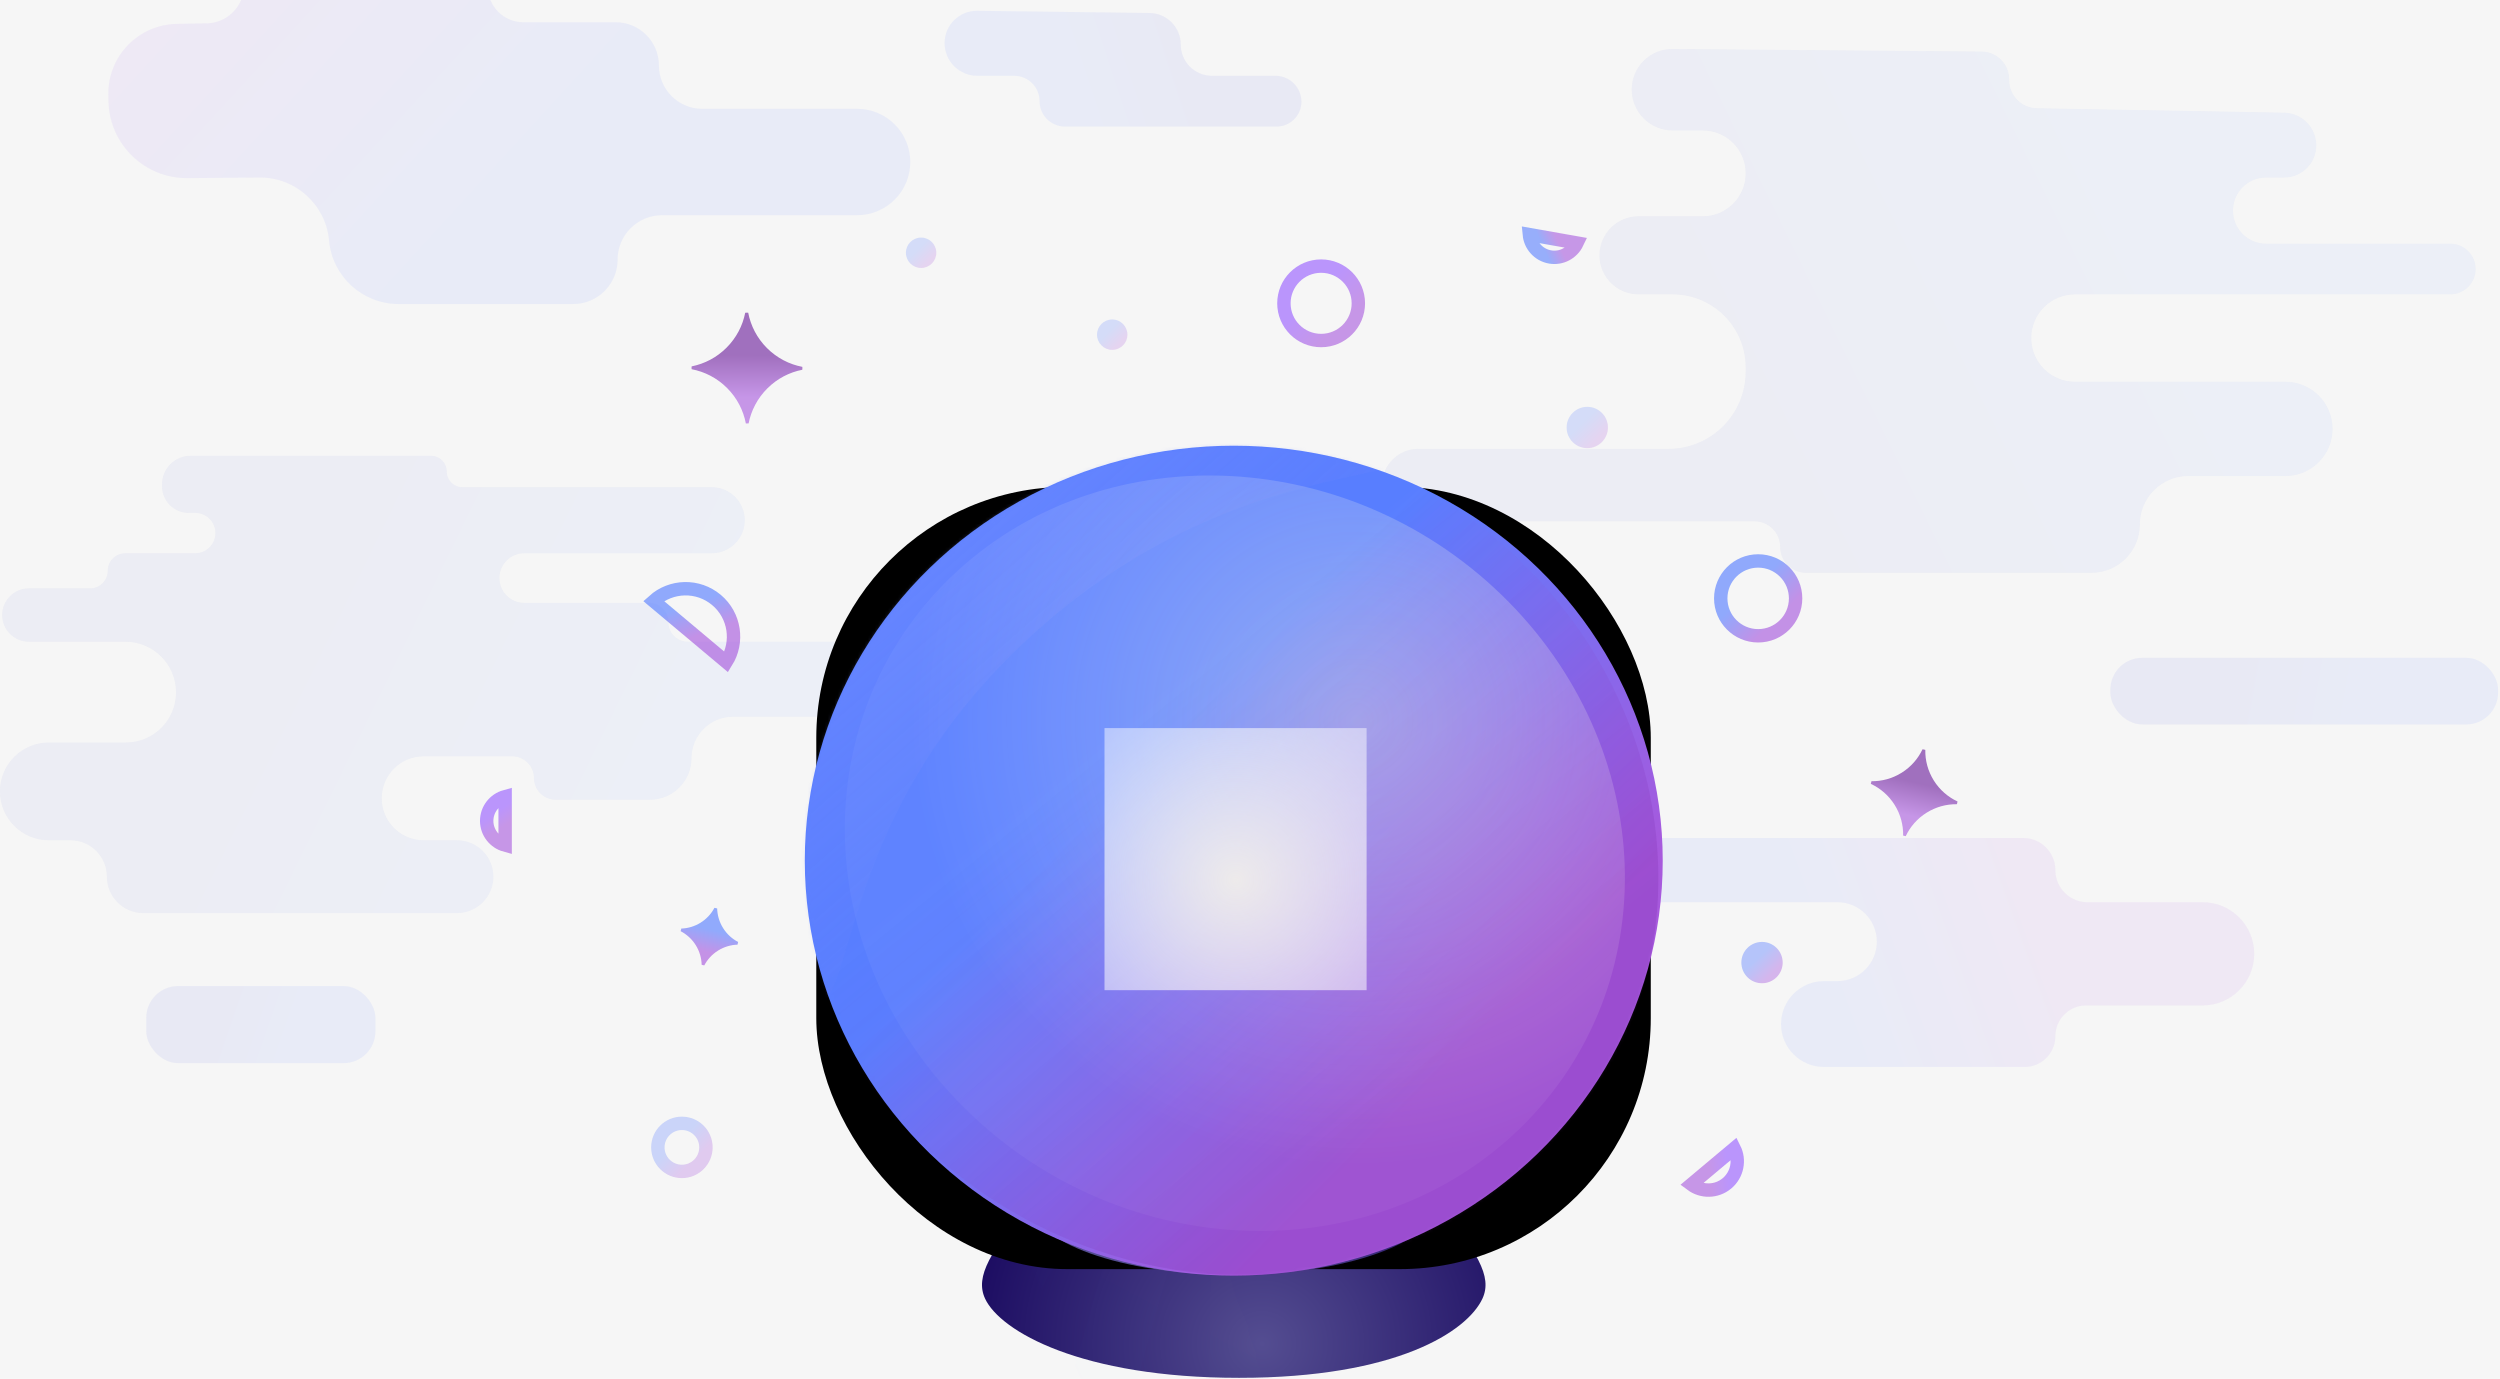 
<svg width="747px" height="412px" viewBox="0 0 747 412" version="1.1" xmlns="http://www.w3.org/2000/svg" xmlns:xlink="http://www.w3.org/1999/xlink">
    <defs>
        <linearGradient x1="32.046%" y1="48.951%" x2="68.869%" y2="57.655%" id="linearGradient-1">
            <stop stop-color="#5965DD" offset="0%"></stop>
            <stop stop-color="#587EFF" offset="100%"></stop>
        </linearGradient>
        <linearGradient x1="32.046%" y1="46.339%" x2="68.869%" y2="76.722%" id="linearGradient-2">
            <stop stop-color="#587EFF" offset="0%"></stop>
            <stop stop-color="#A759DD" offset="100%"></stop>
        </linearGradient>
        <linearGradient x1="32.046%" y1="48.957%" x2="68.869%" y2="57.617%" id="linearGradient-3">
            <stop stop-color="#5965DD" offset="0%"></stop>
            <stop stop-color="#587EFF" offset="100%"></stop>
        </linearGradient>
        <linearGradient x1="32.046%" y1="49.434%" x2="68.869%" y2="54.133%" id="linearGradient-4">
            <stop stop-color="#587EFF" offset="0%"></stop>
            <stop stop-color="#A759DD" offset="100%"></stop>
        </linearGradient>
        <linearGradient x1="32.046%" y1="48.605%" x2="68.869%" y2="60.187%" id="linearGradient-5">
            <stop stop-color="#587EFF" offset="0%"></stop>
            <stop stop-color="#A759DD" offset="100%"></stop>
        </linearGradient>
        <linearGradient x1="32.046%" y1="49.486%" x2="68.869%" y2="53.754%" id="linearGradient-6">
            <stop stop-color="#5965DD" offset="0%"></stop>
            <stop stop-color="#587EFF" offset="100%"></stop>
        </linearGradient>
        <linearGradient x1="32.046%" y1="49.866%" x2="68.869%" y2="50.98%" id="linearGradient-7">
            <stop stop-color="#5965DD" offset="0%"></stop>
            <stop stop-color="#587EFF" offset="100%"></stop>
        </linearGradient>
        <linearGradient x1="32.046%" y1="49.486%" x2="68.869%" y2="53.754%" id="linearGradient-8">
            <stop stop-color="#5965DD" offset="0%"></stop>
            <stop stop-color="#587EFF" offset="100%"></stop>
        </linearGradient>
        <radialGradient cx="55.477%" cy="81.026%" fx="55.477%" fy="81.026%" r="184.548%" gradientTransform="translate(0.555,0.81),scale(0.355,1),rotate(-11.495),translate(-0.555,-0.81)" id="radialGradient-9">
            <stop stop-color="#544D91" offset="0%"></stop>
            <stop stop-color="#13025A" offset="100%"></stop>
        </radialGradient>
        <path d="M136.979,1.611 C149.392,17.286 154.21,24.604 151.059,31.345 C146.529,41.039 125.592,54.981 78.349,54.981 C31.107,54.981 7.009,41.039 2.478,31.345 C-0.672,24.604 4.145,17.286 16.558,1.611 L136.979,1.611 Z" id="path-10"></path>
        <linearGradient x1="38.197%" y1="45.452%" x2="62.405%" y2="83.199%" id="linearGradient-12">
            <stop stop-color="#587EFF" offset="0%"></stop>
            <stop stop-color="#A759DD" offset="100%"></stop>
        </linearGradient>
        <rect id="path-13" x="101.98" y="157.266" width="249.347" height="233.748" rx="75"></rect>
        <filter x="-10.4%" y="-8.1%" width="120.9%" height="122.2%" filterUnits="objectBoundingBox" id="filter-14">
            <feOffset dx="0" dy="7" in="SourceAlpha" result="shadowOffsetOuter1"></feOffset>
            <feGaussianBlur stdDeviation="7.5" in="shadowOffsetOuter1" result="shadowBlurOuter1"></feGaussianBlur>
            <feColorMatrix values="0 0 0 0 0.654   0 0 0 0 0.348   0 0 0 0 0.868  0 0 0 0.269 0" type="matrix" in="shadowBlurOuter1"></feColorMatrix>
        </filter>
        <linearGradient x1="55.477%" y1="53.991%" x2="119.628%" y2="49.26%" id="linearGradient-15">
            <stop stop-color="#544D91" offset="0%"></stop>
            <stop stop-color="#13025A" offset="100%"></stop>
        </linearGradient>
        <linearGradient x1="55.477%" y1="53.31%" x2="119.628%" y2="49.386%" id="linearGradient-16">
            <stop stop-color="#13025A" offset="0%"></stop>
            <stop stop-color="#544D91" offset="100%"></stop>
        </linearGradient>
        <linearGradient x1="32.046%" y1="45.452%" x2="153.76%" y2="45.452%" id="linearGradient-17">
            <stop stop-color="#587EFF" offset="0%"></stop>
            <stop stop-color="#A759DD" offset="100%"></stop>
        </linearGradient>
        <linearGradient x1="32.046%" y1="45.453%" x2="68.869%" y2="83.195%" id="linearGradient-18">
            <stop stop-color="#587EFF" offset="0%"></stop>
            <stop stop-color="#A759DD" offset="100%"></stop>
        </linearGradient>
        <linearGradient x1="32.046%" y1="45.453%" x2="68.869%" y2="83.195%" id="linearGradient-19">
            <stop stop-color="#9458FF" offset="0%"></stop>
            <stop stop-color="#A759DD" offset="100%"></stop>
        </linearGradient>
        <linearGradient x1="32.046%" y1="45.453%" x2="68.869%" y2="83.195%" id="linearGradient-20">
            <stop stop-color="#587EFF" offset="0%"></stop>
            <stop stop-color="#A759DD" offset="100%"></stop>
        </linearGradient>
        <linearGradient x1="32.046%" y1="45.453%" x2="68.869%" y2="83.195%" id="linearGradient-21">
            <stop stop-color="#587EFF" offset="0%"></stop>
            <stop stop-color="#A759DD" offset="100%"></stop>
        </linearGradient>
        <linearGradient x1="32.046%" y1="45.453%" x2="68.869%" y2="83.195%" id="linearGradient-22">
            <stop stop-color="#587EFF" offset="0%"></stop>
            <stop stop-color="#A759DD" offset="100%"></stop>
        </linearGradient>
        <linearGradient x1="32.046%" y1="48.863%" x2="68.869%" y2="58.3%" id="linearGradient-23">
            <stop stop-color="#587EFF" offset="0%"></stop>
            <stop stop-color="#A759DD" offset="100%"></stop>
        </linearGradient>
        <linearGradient x1="32.046%" y1="48.863%" x2="68.869%" y2="58.3%" id="linearGradient-24">
            <stop stop-color="#9458FF" offset="0%"></stop>
            <stop stop-color="#A759DD" offset="100%"></stop>
        </linearGradient>
        <linearGradient x1="32.046%" y1="48.863%" x2="68.869%" y2="58.301%" id="linearGradient-25">
            <stop stop-color="#9458FF" offset="0%"></stop>
            <stop stop-color="#A759DD" offset="100%"></stop>
        </linearGradient>
        <linearGradient x1="32.046%" y1="48.863%" x2="68.869%" y2="58.299%" id="linearGradient-26">
            <stop stop-color="#587EFF" offset="0%"></stop>
            <stop stop-color="#A759DD" offset="100%"></stop>
        </linearGradient>
        <linearGradient x1="32.046%" y1="45.537%" x2="68.869%" y2="82.577%" id="linearGradient-27">
            <stop stop-color="#6A1B9A" offset="0%"></stop>
            <stop stop-color="#A759DD" offset="100%"></stop>
        </linearGradient>
        <linearGradient x1="32.046%" y1="45.542%" x2="68.869%" y2="82.544%" id="linearGradient-28">
            <stop stop-color="#6A1B9A" offset="0%"></stop>
            <stop stop-color="#A759DD" offset="100%"></stop>
        </linearGradient>
        <linearGradient x1="32.046%" y1="45.553%" x2="68.869%" y2="82.46%" id="linearGradient-29">
            <stop stop-color="#587EFF" offset="0%"></stop>
            <stop stop-color="#A759DD" offset="100%"></stop>
        </linearGradient>
        <linearGradient x1="32.046%" y1="49.521%" x2="68.869%" y2="53.494%" id="linearGradient-30">
            <stop stop-color="#5965DD" offset="0%"></stop>
            <stop stop-color="#587EFF" offset="100%"></stop>
        </linearGradient>
        <linearGradient x1="32.046%" y1="45.744%" x2="69.725%" y2="81.889%" id="linearGradient-31">
            <stop stop-color="#587EFF" offset="0%"></stop>
            <stop stop-color="#A759DD" offset="97.728%"></stop>
        </linearGradient>
        <ellipse id="path-32" cx="128.827" cy="124.238" rx="128.176" ry="123.992"></ellipse>
        <linearGradient x1="41.278%" y1="34.948%" x2="73.363%" y2="72.647%" id="linearGradient-34">
            <stop stop-color="#A759DD" stop-opacity="0" offset="0%"></stop>
            <stop stop-color="#6A1B9A" stop-opacity="0.407" offset="100%"></stop>
        </linearGradient>
        <linearGradient x1="36.74%" y1="32.556%" x2="66.834%" y2="64.711%" id="linearGradient-35">
            <stop stop-color="#969EFF" offset="0%"></stop>
            <stop stop-color="#6C79F5" stop-opacity="0" offset="100%"></stop>
        </linearGradient>
        <radialGradient cx="64.178%" cy="34.22%" fx="64.178%" fy="34.22%" r="53.576%" gradientTransform="translate(0.642,0.342),scale(0.969,1),rotate(44.794),translate(-0.642,-0.342)" id="radialGradient-36">
            <stop stop-color="#FFFBD8" stop-opacity="0.467" offset="0%"></stop>
            <stop stop-color="#FFFFFF" stop-opacity="0.052" offset="100%"></stop>
        </radialGradient>
        <radialGradient cx="50%" cy="58.056%" fx="50%" fy="58.056%" r="75.279%" gradientTransform="translate(0.5,0.581),scale(1,1),rotate(32.963),translate(-0.5,-0.581)" id="radialGradient-37">
            <stop stop-color="#FFFDEA" stop-opacity="0.836" offset="0%"></stop>
            <stop stop-color="#FFFFFF" stop-opacity="0.475" offset="100%"></stop>
        </radialGradient>
    </defs>
    <g id="Design" stroke="none" stroke-width="1" fill="none" fill-rule="evenodd">
        <g id="Desktop__bqml_1" transform="translate(-351, 0)">
            <rect fill="#F6F6F6" x="0" y="0" width="1440" height="900"></rect>
            <g id="square/together" transform="translate(373.821, -164)">
                <path d="M34.122,300.192 L105.972,300.192 C108.563,300.192 110.663,302.292 110.663,304.882 L110.663,304.882 C110.663,307.473 112.763,309.573 115.353,309.573 L189.844,309.573 C195.295,309.573 199.714,313.992 199.714,319.443 L199.714,319.443 C199.714,324.894 195.295,329.313 189.844,329.313 L133.817,329.313 C129.725,329.313 126.407,332.631 126.407,336.724 L126.407,336.724 C126.407,340.817 129.725,344.135 133.817,344.135 L171.097,344.135 C174.303,344.135 176.903,346.734 176.903,349.941 L176.903,349.941 C176.903,353.147 179.502,355.747 182.709,355.747 L250.493,355.747 C256.682,355.747 261.698,360.764 261.698,366.952 L261.698,366.952 C261.698,373.14 256.682,378.157 250.493,378.157 L196.197,378.157 C189.348,378.157 183.796,383.709 183.796,390.558 L183.796,390.558 C183.796,397.408 178.243,402.96 171.394,402.96 L143.205,402.96 C139.624,402.96 136.721,400.057 136.721,396.475 L136.721,396.475 C136.721,392.894 133.817,389.991 130.236,389.991 L103.781,389.991 C96.854,389.991 91.239,395.606 91.239,402.532 L91.239,402.532 C91.239,409.459 96.854,415.074 103.781,415.074 L113.725,415.074 C119.731,415.074 124.601,419.943 124.601,425.95 L124.601,425.95 C124.601,431.957 119.731,436.826 113.725,436.826 L19.991,436.826 C13.984,436.826 9.115,431.957 9.115,425.95 L9.115,425.95 C9.115,419.943 4.245,415.074 -1.761,415.074 L-8.235,415.074 C-16.302,415.074 -22.842,408.534 -22.842,400.467 L-22.842,400.467 C-22.842,392.4 -16.302,385.86 -8.235,385.86 L14.8,385.86 C23.071,385.86 29.777,379.154 29.777,370.883 C29.777,370.856 29.777,370.83 29.777,370.803 L29.777,370.803 C29.732,362.475 22.968,355.747 14.64,355.747 L-14.197,355.747 C-18.6,355.747 -22.17,352.177 -22.17,347.774 L-22.17,347.774 C-22.17,343.371 -18.6,339.802 -14.197,339.802 L4.122,339.802 C7.018,339.802 9.366,337.454 9.366,334.558 L9.366,334.558 C9.366,331.661 11.714,329.313 14.61,329.313 L35.514,329.313 C38.843,329.313 41.542,326.615 41.542,323.286 L41.542,323.286 C41.542,319.957 38.843,317.259 35.514,317.259 L33.565,317.259 C29.16,317.259 25.588,313.687 25.588,309.282 L25.588,308.725 C25.588,304.012 29.409,300.192 34.122,300.192 Z" id="Path-5" fill="url(#linearGradient-1)" fill-rule="evenodd" opacity="0.061"></path>
                <path d="M227.543,-19.578 L175.381,-19.578 C168.051,-19.578 162.11,-13.636 162.11,-6.306 L162.11,-6.306 C162.11,1.023 156.168,6.965 148.838,6.965 L90.549,6.965 C81.771,6.965 74.655,14.081 74.655,22.86 L74.655,22.86 C74.655,31.638 81.771,38.754 90.549,38.754 L136.827,38.754 C143.971,38.754 149.762,44.545 149.762,51.688 L149.762,51.688 C149.762,58.832 155.553,64.623 162.696,64.623 L190.304,64.623 C196.127,64.623 200.847,69.343 200.847,75.166 L200.847,75.166 C200.847,80.989 196.127,85.709 190.304,85.709 L142.541,85.709 C136.04,85.709 130.77,90.979 130.77,97.48 L130.77,97.48 C130.77,103.98 125.5,109.25 119,109.25 L24.067,109.25 C15.731,109.25 8.974,116.008 8.974,124.344 L8.974,124.344 C8.974,132.68 15.731,139.438 24.067,139.438 L83.915,139.438 C90.531,139.438 95.894,144.801 95.894,151.417 L95.894,151.417 C95.894,158.033 90.531,163.396 83.915,163.396 L66.546,163.396 C58.355,163.396 51.715,170.036 51.715,178.227 L51.715,178.227 C51.715,186.418 58.355,193.058 66.546,193.058 L89.143,193.058 C96.445,193.058 102.365,198.978 102.365,206.28 L102.365,206.28 C102.365,213.583 108.284,219.502 115.587,219.502 L188.567,219.502 C193.1,219.502 196.776,223.178 196.776,227.711 L196.776,227.711 C196.776,232.245 193.1,235.921 188.567,235.921 L187.17,235.921 C181.943,235.921 177.707,240.157 177.707,245.383 L177.707,245.383 C177.707,250.61 181.943,254.846 187.17,254.846 L229.198,254.846 C240.159,254.846 249.141,246.148 249.494,235.193 L249.494,235.193 C249.846,224.252 258.843,215.579 269.79,215.627 L287.139,215.704 C295.127,215.739 301.679,209.385 301.887,201.4 L301.887,201.4 C302.096,193.426 295.873,186.758 287.904,186.414 L277.14,185.95 C264.434,185.403 254.311,175.127 253.955,162.414 L253.71,153.696 C253.492,145.908 259.357,139.289 267.115,138.568 L267.115,138.568 C274.956,137.839 280.983,131.309 281.081,123.435 L281.1,121.976 C281.193,114.547 287.223,108.562 294.653,108.526 L297.952,108.51 C303.463,108.484 307.909,103.994 307.882,98.483 C307.882,98.447 307.881,98.411 307.881,98.375 L307.881,98.375 C307.793,92.797 303.213,88.339 297.635,88.403 L286.838,88.525 C280.013,88.603 274.293,83.384 273.746,76.58 L273.746,76.58 C273.243,70.314 277.914,64.826 284.18,64.322 C284.418,64.303 284.656,64.292 284.894,64.287 L293.815,64.132 C305.319,63.932 314.483,54.444 314.283,42.939 C314.282,42.87 314.281,42.801 314.279,42.732 L314.226,40.807 C313.878,28.057 303.385,17.934 290.631,18.042 L269.115,18.226 C258.344,18.317 249.304,10.132 248.33,-0.595 L248.33,-0.595 C247.353,-11.346 238.339,-19.578 227.543,-19.578 Z" id="Path-7" fill="url(#linearGradient-2)" fill-rule="evenodd" opacity="0.091" transform="translate(161.914, 117.634) scale(-1, -1) translate(-161.914, -117.634) "></path>
                <path d="M516.798,178.634 L602.111,178.634 C610.096,178.634 616.569,185.107 616.569,193.092 L616.569,193.092 C616.569,201.077 623.043,207.551 631.028,207.551 L660.067,207.551 C667.846,207.551 674.152,213.857 674.152,221.636 L674.152,221.636 C674.152,229.416 667.846,235.722 660.067,235.722 L597.178,235.722 C589.967,235.722 584.121,241.568 584.121,248.779 L584.121,248.779 C584.121,255.99 589.967,261.836 597.178,261.836 L709.331,261.836 C713.513,261.836 716.903,265.226 716.903,269.408 L716.903,269.408 C716.903,273.59 713.513,276.98 709.331,276.98 L654.286,276.98 C648.829,276.98 644.404,281.405 644.404,286.862 L644.404,286.862 C644.404,292.32 648.829,296.744 654.286,296.744 L659.68,296.744 C664.982,296.744 669.281,301.043 669.281,306.345 L669.281,306.345 C669.281,311.675 665.011,316.022 659.682,316.118 L585.769,317.45 C581.147,317.533 577.461,321.335 577.519,325.957 L577.519,325.957 C577.578,330.552 573.9,334.325 569.305,334.383 C569.293,334.383 569.281,334.383 569.269,334.383 L476.957,335.156 C470.262,335.212 464.79,329.831 464.734,323.136 C464.733,323.102 464.733,323.069 464.733,323.035 L464.733,323.035 C464.733,316.284 470.206,310.811 476.957,310.811 L485.962,310.811 C493.044,310.811 498.785,305.07 498.785,297.987 L498.785,297.987 C498.785,290.905 493.044,285.164 485.962,285.164 L466.761,285.164 C460.319,285.164 455.097,279.942 455.097,273.5 L455.097,273.5 C455.097,267.058 460.319,261.836 466.761,261.836 L476.941,261.836 C489.005,261.836 498.785,252.056 498.785,239.992 L498.785,238.753 C498.785,226.004 488.451,215.67 475.702,215.67 L400.956,215.67 C394.976,215.67 390.129,210.822 390.129,204.843 L390.129,204.843 C390.129,198.864 394.976,194.016 400.956,194.016 L501.415,194.016 C505.663,194.016 509.106,190.573 509.106,186.325 L509.106,186.325 C509.106,182.077 512.55,178.634 516.798,178.634 Z" id="Path-10" fill="url(#linearGradient-3)" fill-rule="evenodd" opacity="0.061" transform="translate(553.516, 256.895) scale(1, -1) translate(-553.516, -256.895) "></path>
                <path d="M466.535,463.625 L526.184,463.625 C532.695,463.625 537.973,458.347 537.973,451.835 L537.973,451.835 C537.973,445.324 532.695,440.046 526.184,440.046 L522.179,440.046 C515.096,440.046 509.354,434.304 509.354,427.221 L509.354,427.221 C509.354,420.137 515.096,414.395 522.179,414.395 L582.137,414.395 C587.211,414.395 591.324,418.509 591.324,423.583 L591.324,423.583 C591.324,428.657 595.438,432.771 600.512,432.771 L635.32,432.771 C643.84,432.771 650.747,439.678 650.747,448.198 L650.747,448.198 C650.747,456.718 643.84,463.625 635.32,463.625 L600.916,463.625 C595.619,463.625 591.324,467.92 591.324,473.217 L591.324,473.217 C591.324,478.514 587.03,482.809 581.732,482.809 L466.335,482.809 C461.092,482.809 456.842,478.559 456.842,473.316 C456.842,473.283 456.842,473.25 456.843,473.217 L456.843,473.217 C456.898,467.903 461.221,463.625 466.535,463.625 Z" id="Path-8" fill="url(#linearGradient-4)" fill-rule="evenodd" opacity="0.091" transform="translate(553.795, 448.602) scale(1, -1) translate(-553.795, -448.602) "></path>
                <path d="M582.285,-74.232 L385.676,-74.232 C377.62,-74.232 371.09,-67.702 371.09,-59.646 L371.09,-59.646 C371.09,-51.591 377.62,-45.06 385.676,-45.06 L441.197,-45.06 C447.752,-45.06 453.067,-39.746 453.067,-33.191 L453.067,-33.191 C453.067,-26.635 458.381,-21.321 464.936,-21.321 L490.271,-21.321 C495.615,-21.321 499.947,-16.989 499.947,-11.646 L499.947,-11.646 C499.947,-6.302 495.615,-1.97 490.271,-1.97 L446.44,-1.97 C440.474,-1.97 435.638,2.866 435.638,8.831 L435.638,8.831 C435.638,14.797 430.802,19.633 424.837,19.633 L337.72,19.633 C330.07,19.633 323.868,25.834 323.868,33.484 L323.868,33.484 C323.868,41.134 330.07,47.335 337.72,47.335 L392.64,47.335 C398.711,47.335 403.633,52.257 403.633,58.328 L403.633,58.328 C403.633,64.399 398.711,69.321 392.64,69.321 L376.701,69.321 C369.185,69.321 363.091,75.415 363.091,82.931 L363.091,82.931 C363.091,90.448 369.185,96.541 376.701,96.541 L397.438,96.541 C404.139,96.541 409.571,101.974 409.571,108.675 L409.571,108.675 C409.571,115.376 415.003,120.808 421.705,120.808 L488.677,120.808 C492.837,120.808 496.21,124.181 496.21,128.342 L496.21,128.342 C496.21,132.502 492.837,135.875 488.677,135.875 L487.395,135.875 C482.599,135.875 478.711,139.763 478.711,144.559 L478.711,144.559 C478.711,149.355 482.599,153.243 487.395,153.243 L656.49,153.243 C666.548,153.243 674.791,145.261 675.115,135.208 L675.115,135.208 C675.438,125.167 683.694,117.208 693.74,117.253 L709.661,117.323 C716.991,117.355 723.003,111.524 723.195,104.197 L723.195,104.197 C723.386,96.879 717.676,90.759 710.363,90.444 L700.485,90.019 C688.825,89.516 679.536,80.086 679.208,68.42 L678.984,60.42 C678.784,53.273 684.166,47.198 691.285,46.537 L691.285,46.537 C698.481,45.868 704.011,39.876 704.102,32.649 L704.119,31.311 C704.204,24.493 709.738,19.001 716.556,18.968 L719.583,18.954 C724.641,18.929 728.721,14.809 728.696,9.752 C728.696,9.719 728.696,9.686 728.695,9.652 L728.695,9.652 C728.615,4.534 724.412,0.443 719.293,0.501 L709.384,0.614 C703.121,0.685 697.872,-4.105 697.37,-10.348 L697.37,-10.348 C696.908,-16.098 701.195,-21.135 706.946,-21.597 C707.164,-21.614 707.382,-21.625 707.601,-21.629 L717.045,-21.793 C726.869,-21.964 734.695,-30.067 734.524,-39.891 C734.523,-39.977 734.521,-40.064 734.518,-40.15 L734.518,-40.15 C734.197,-50.197 725.942,-58.165 715.89,-58.13 L599.214,-57.725 C594.62,-57.709 590.857,-61.371 590.749,-65.964 L590.749,-65.964 C590.641,-70.562 586.883,-74.232 582.285,-74.232 Z" id="Path-7" fill="url(#linearGradient-5)" fill-rule="evenodd" opacity="0.091" transform="translate(529.198, 39.505) scale(1, -1) translate(-529.198, -39.505) "></path>
                <rect id="Rectangle" fill="url(#linearGradient-6)" fill-rule="evenodd" opacity="0.091" x="20.883" y="458.638" width="68.471" height="23.024" rx="9.5"></rect>
                <rect id="Rectangle" fill="url(#linearGradient-7)" fill-rule="evenodd" opacity="0.091" x="607.763" y="360.557" width="115.842" height="19.904" rx="9.5"></rect>
                <rect id="Rectangle" fill="url(#linearGradient-8)" fill-rule="evenodd" opacity="0.091" x="251.263" y="3.263" width="59.191" height="19.904" rx="9.5"></rect>
                <g id="Group" stroke-width="1" fill-rule="evenodd" transform="translate(119.105, 145.202)">
                    <g id="Group-5" transform="translate(149.953, 375.515)">
                        <mask id="mask-11" fill="white">
                            <use xlink:href="#path-10"></use>
                        </mask>
                        <use id="Path" fill="url(#radialGradient-9)" fill-rule="nonzero" xlink:href="#path-10"></use>
                        <path d="M-6.526,126.996 L89.018,126.996 L89.018,107.889 L-6.526,107.889 L-6.526,126.996 Z M79.106,-48.944 L63.774,-37.541 L120.797,39.118 L136.129,27.715 L79.106,-48.944 Z M31.712,-3.75 L105.13,57.391 L117.359,42.708 L43.941,-18.432 L31.712,-3.75 Z M7.743,38.74 L94.357,79.074 L102.425,61.753 L15.811,21.417 L7.743,38.74 Z M-4.627,83.508 L88.875,103.158 L92.805,84.458 L-0.697,64.808 L-4.627,83.508 L-4.627,83.508 Z" id="Fill-3" fill="url(#linearGradient-12)" fill-rule="nonzero" opacity="0.071" mask="url(#mask-11)" transform="translate(64.802, 39.026) rotate(-114) translate(-64.802, -39.026) "></path>
                    </g>
                    <g id="Rectangle" fill="black" fill-opacity="1">
                        <use filter="url(#filter-14)" xlink:href="#path-13"></use>
                    </g>
                    <ellipse id="Oval" fill="url(#linearGradient-15)" fill-rule="nonzero" cx="226.722" cy="377.975" rx="60.611" ry="21.739"></ellipse>
                    <ellipse id="Oval" fill="url(#linearGradient-16)" fill-rule="nonzero" cx="226.722" cy="377.975" rx="55.222" ry="18.037"></ellipse>
                    <g id="Group-3" transform="translate(185.908, 0.246)"></g>
                    <path d="M142.464,256.819 C138.773,246.984 128.422,273.114 128.423,291.215 C128.423,309.317 139.039,337.018 142.465,328.624 C145.892,320.229 146.156,266.653 142.464,256.819 Z" id="Path-6" fill="url(#linearGradient-17)" opacity="0.16" transform="translate(136.779, 292.421) rotate(-14) translate(-136.779, -292.421) "></path>
                    <ellipse id="Oval" stroke="url(#linearGradient-18)" stroke-width="4" opacity="0.648" cx="383.416" cy="197.592" rx="11.184" ry="11.183"></ellipse>
                    <ellipse id="Oval" stroke="url(#linearGradient-19)" stroke-width="4" opacity="0.617" cx="252.827" cy="109.429" rx="11.121" ry="11.12"></ellipse>
                    <ellipse id="Oval" stroke="url(#linearGradient-20)" stroke-width="4" opacity="0.281" cx="61.825" cy="361.634" rx="7.184" ry="7.183"></ellipse>
                    <ellipse id="Oval" fill="url(#linearGradient-21)" opacity="0.214" cx="332.354" cy="146.532" rx="6.174" ry="6.174"></ellipse>
                    <ellipse id="Oval" fill="url(#linearGradient-22)" opacity="0.214" cx="133.301" cy="94.325" rx="4.543" ry="4.542"></ellipse>
                    <ellipse id="Oval" fill="url(#linearGradient-22)" opacity="0.214" cx="190.406" cy="118.797" rx="4.543" ry="4.542"></ellipse>
                    <ellipse id="Oval" fill="url(#linearGradient-21)" opacity="0.416" cx="384.564" cy="306.417" rx="6.174" ry="6.174"></ellipse>
                    <path d="M82.361,208.933 C81.389,201.973 75.413,196.618 68.185,196.618 C60.958,196.618 54.981,201.974 54.008,208.933 L82.361,208.933 Z" id="Oval" stroke="url(#linearGradient-23)" stroke-width="4" opacity="0.648" transform="translate(68.185, 202.776) rotate(40) translate(-68.185, -202.776) "></path>
                    <path d="M380.345,373.157 C379.444,369.369 376.038,366.552 371.974,366.552 C367.91,366.552 364.505,369.369 363.603,373.156 L380.345,373.157 Z" id="Oval" stroke="url(#linearGradient-24)" stroke-width="4" opacity="0.617" transform="translate(371.974, 369.854) rotate(140) translate(-371.974, -369.854) "></path>
                    <path d="M13.501,266.836 C12.625,263.656 9.712,261.32 6.254,261.32 C2.795,261.32 -0.118,263.656 -0.994,266.836 L13.501,266.836 Z" id="Oval" stroke="url(#linearGradient-25)" stroke-width="4" opacity="0.617" transform="translate(6.254, 264.078) scale(-1, 1) rotate(90) translate(-6.254, -264.078) "></path>
                    <path d="M328.941,95.616 C328.065,92.436 325.152,90.1 321.694,90.1 C318.235,90.1 315.322,92.436 314.446,95.616 L328.941,95.616 Z" id="Oval" stroke="url(#linearGradient-26)" stroke-width="4" opacity="0.6" transform="translate(321.694, 92.858) scale(-1, 1) rotate(170) translate(-321.694, -92.858) "></path>
                    <path d="M69.233,140.105 C71.394,136.867 72.654,132.976 72.654,128.791 C72.654,124.6 71.391,120.705 69.224,117.464 C69.405,117.228 69.612,117.012 69.841,116.822 C73.104,119.034 77.041,120.327 81.28,120.327 C85.519,120.327 89.457,119.034 92.719,116.822 C92.942,117.007 93.144,117.216 93.322,117.445 C91.147,120.689 89.878,124.592 89.878,128.791 C89.878,132.985 91.143,136.883 93.312,140.125 C93.144,140.34 92.953,140.538 92.744,140.714 C89.477,138.492 85.53,137.193 81.28,137.193 C77.03,137.193 73.084,138.492 69.816,140.714 C69.601,140.533 69.406,140.328 69.233,140.105 Z" id="Combined-Shape" fill="url(#linearGradient-27)" opacity="0.617" transform="translate(81.272, 128.768) rotate(45) translate(-81.272, -128.768) "></path>
                    <path d="M420.365,264.664 C422.027,262.07 422.991,258.985 422.991,255.676 C422.991,252.362 422.024,249.273 420.357,246.677 C420.533,246.452 420.732,246.247 420.95,246.064 C423.565,247.767 426.688,248.757 430.042,248.757 C433.395,248.757 436.518,247.767 439.133,246.064 C439.346,246.243 439.541,246.443 439.713,246.661 C438.04,249.261 437.07,252.355 437.07,255.676 C437.07,258.992 438.038,262.082 439.706,264.679 C439.541,264.887 439.356,265.078 439.154,265.249 C436.534,263.538 433.404,262.543 430.042,262.543 C426.679,262.543 423.549,263.538 420.929,265.249 C420.722,265.074 420.533,264.877 420.365,264.664 Z" id="Combined-Shape" fill="url(#linearGradient-28)" opacity="0.617" transform="translate(430.035, 255.656) rotate(58) translate(-430.035, -255.656) "></path>
                    <path d="M63.555,304.503 C64.55,302.787 65.119,300.793 65.119,298.667 C65.119,296.537 64.548,294.54 63.55,292.822 C63.723,292.603 63.919,292.402 64.134,292.224 C65.867,293.246 67.888,293.832 70.046,293.832 C72.204,293.832 74.225,293.246 75.958,292.224 C76.169,292.399 76.362,292.596 76.533,292.81 C75.531,294.531 74.957,296.532 74.957,298.667 C74.957,300.798 75.529,302.796 76.528,304.515 C76.363,304.722 76.177,304.912 75.973,305.083 C74.237,304.055 72.21,303.465 70.046,303.465 C67.882,303.465 65.856,304.055 64.119,305.083 C63.912,304.909 63.723,304.715 63.555,304.503 Z" id="Combined-Shape" fill="url(#linearGradient-29)" opacity="0.64" transform="translate(70.041, 298.653) rotate(58) translate(-70.041, -298.653) "></path>
                </g>
                <path d="M267.178,186.646 L286.15,186.646 C291.299,186.646 295.473,182.472 295.473,177.323 L295.473,177.323 C295.473,172.156 299.628,167.948 304.795,167.882 L356.274,167.227 C361.602,167.16 365.976,171.424 366.044,176.752 C366.044,176.793 366.044,176.834 366.044,176.875 L366.044,176.875 C366.044,182.271 361.67,186.646 356.273,186.646 L345.245,186.646 C341.056,186.646 337.66,190.042 337.66,194.231 L337.66,194.231 C337.66,198.42 334.264,201.815 330.075,201.815 L266.841,201.815 C262.743,201.815 259.421,198.493 259.421,194.395 C259.421,194.34 259.422,194.286 259.423,194.231 L259.423,194.231 C259.516,190.015 262.961,186.646 267.178,186.646 Z" id="Path-8" fill="url(#linearGradient-30)" fill-rule="evenodd" opacity="0.091" transform="translate(312.733, 184.521) scale(-1, 1) translate(-312.733, -184.521) "></path>
                <g id="Group-4" stroke-width="1" fill-rule="evenodd" transform="translate(217, 296.929)">
                    <mask id="mask-33" fill="white">
                        <use xlink:href="#path-32"></use>
                    </mask>
                    <use id="Oval" fill="url(#linearGradient-31)" fill-rule="nonzero" opacity="0.95" xlink:href="#path-32"></use>
                    <path d="M220.248,213.922 C269.768,165.962 267.083,85.602 214.251,34.434 C161.419,-16.734 78.446,-19.335 28.926,28.626 C-20.594,76.586 -17.909,156.945 34.923,208.113 C87.756,259.281 170.728,261.882 220.248,213.922 Z" id="Oval" fill="url(#linearGradient-34)" fill-rule="nonzero" opacity="0.701" mask="url(#mask-33)"></path>
                    <path d="M69.138,56.307 C143.593,-10.909 214.42,21.551 176.572,-15.105 C138.725,-51.761 55.738,-24.755 20.264,9.602 C-15.211,43.96 -51.047,122.168 -13.2,158.823 C24.648,195.479 -5.318,123.524 69.138,56.307 Z" id="Oval" fill="url(#linearGradient-35)" fill-rule="nonzero" opacity="0.465" mask="url(#mask-33)"></path>
                    <path d="M214.187,204.379 C258.206,161.747 255.819,90.316 208.856,44.832 C161.894,-0.651 88.139,-2.963 44.12,39.669 C0.102,82.301 2.489,153.733 49.452,199.216 C96.414,244.7 170.169,247.011 214.187,204.379 Z" id="Oval" fill="url(#radialGradient-36)" fill-rule="nonzero" opacity="0.867" mask="url(#mask-33)"></path>
                </g>
                <rect id="Rectangle" fill="url(#radialGradient-37)" fill-rule="nonzero" x="307.204" y="381.556" width="78.316" height="78.311"></rect>
            </g>
        </g>
    </g>
</svg>